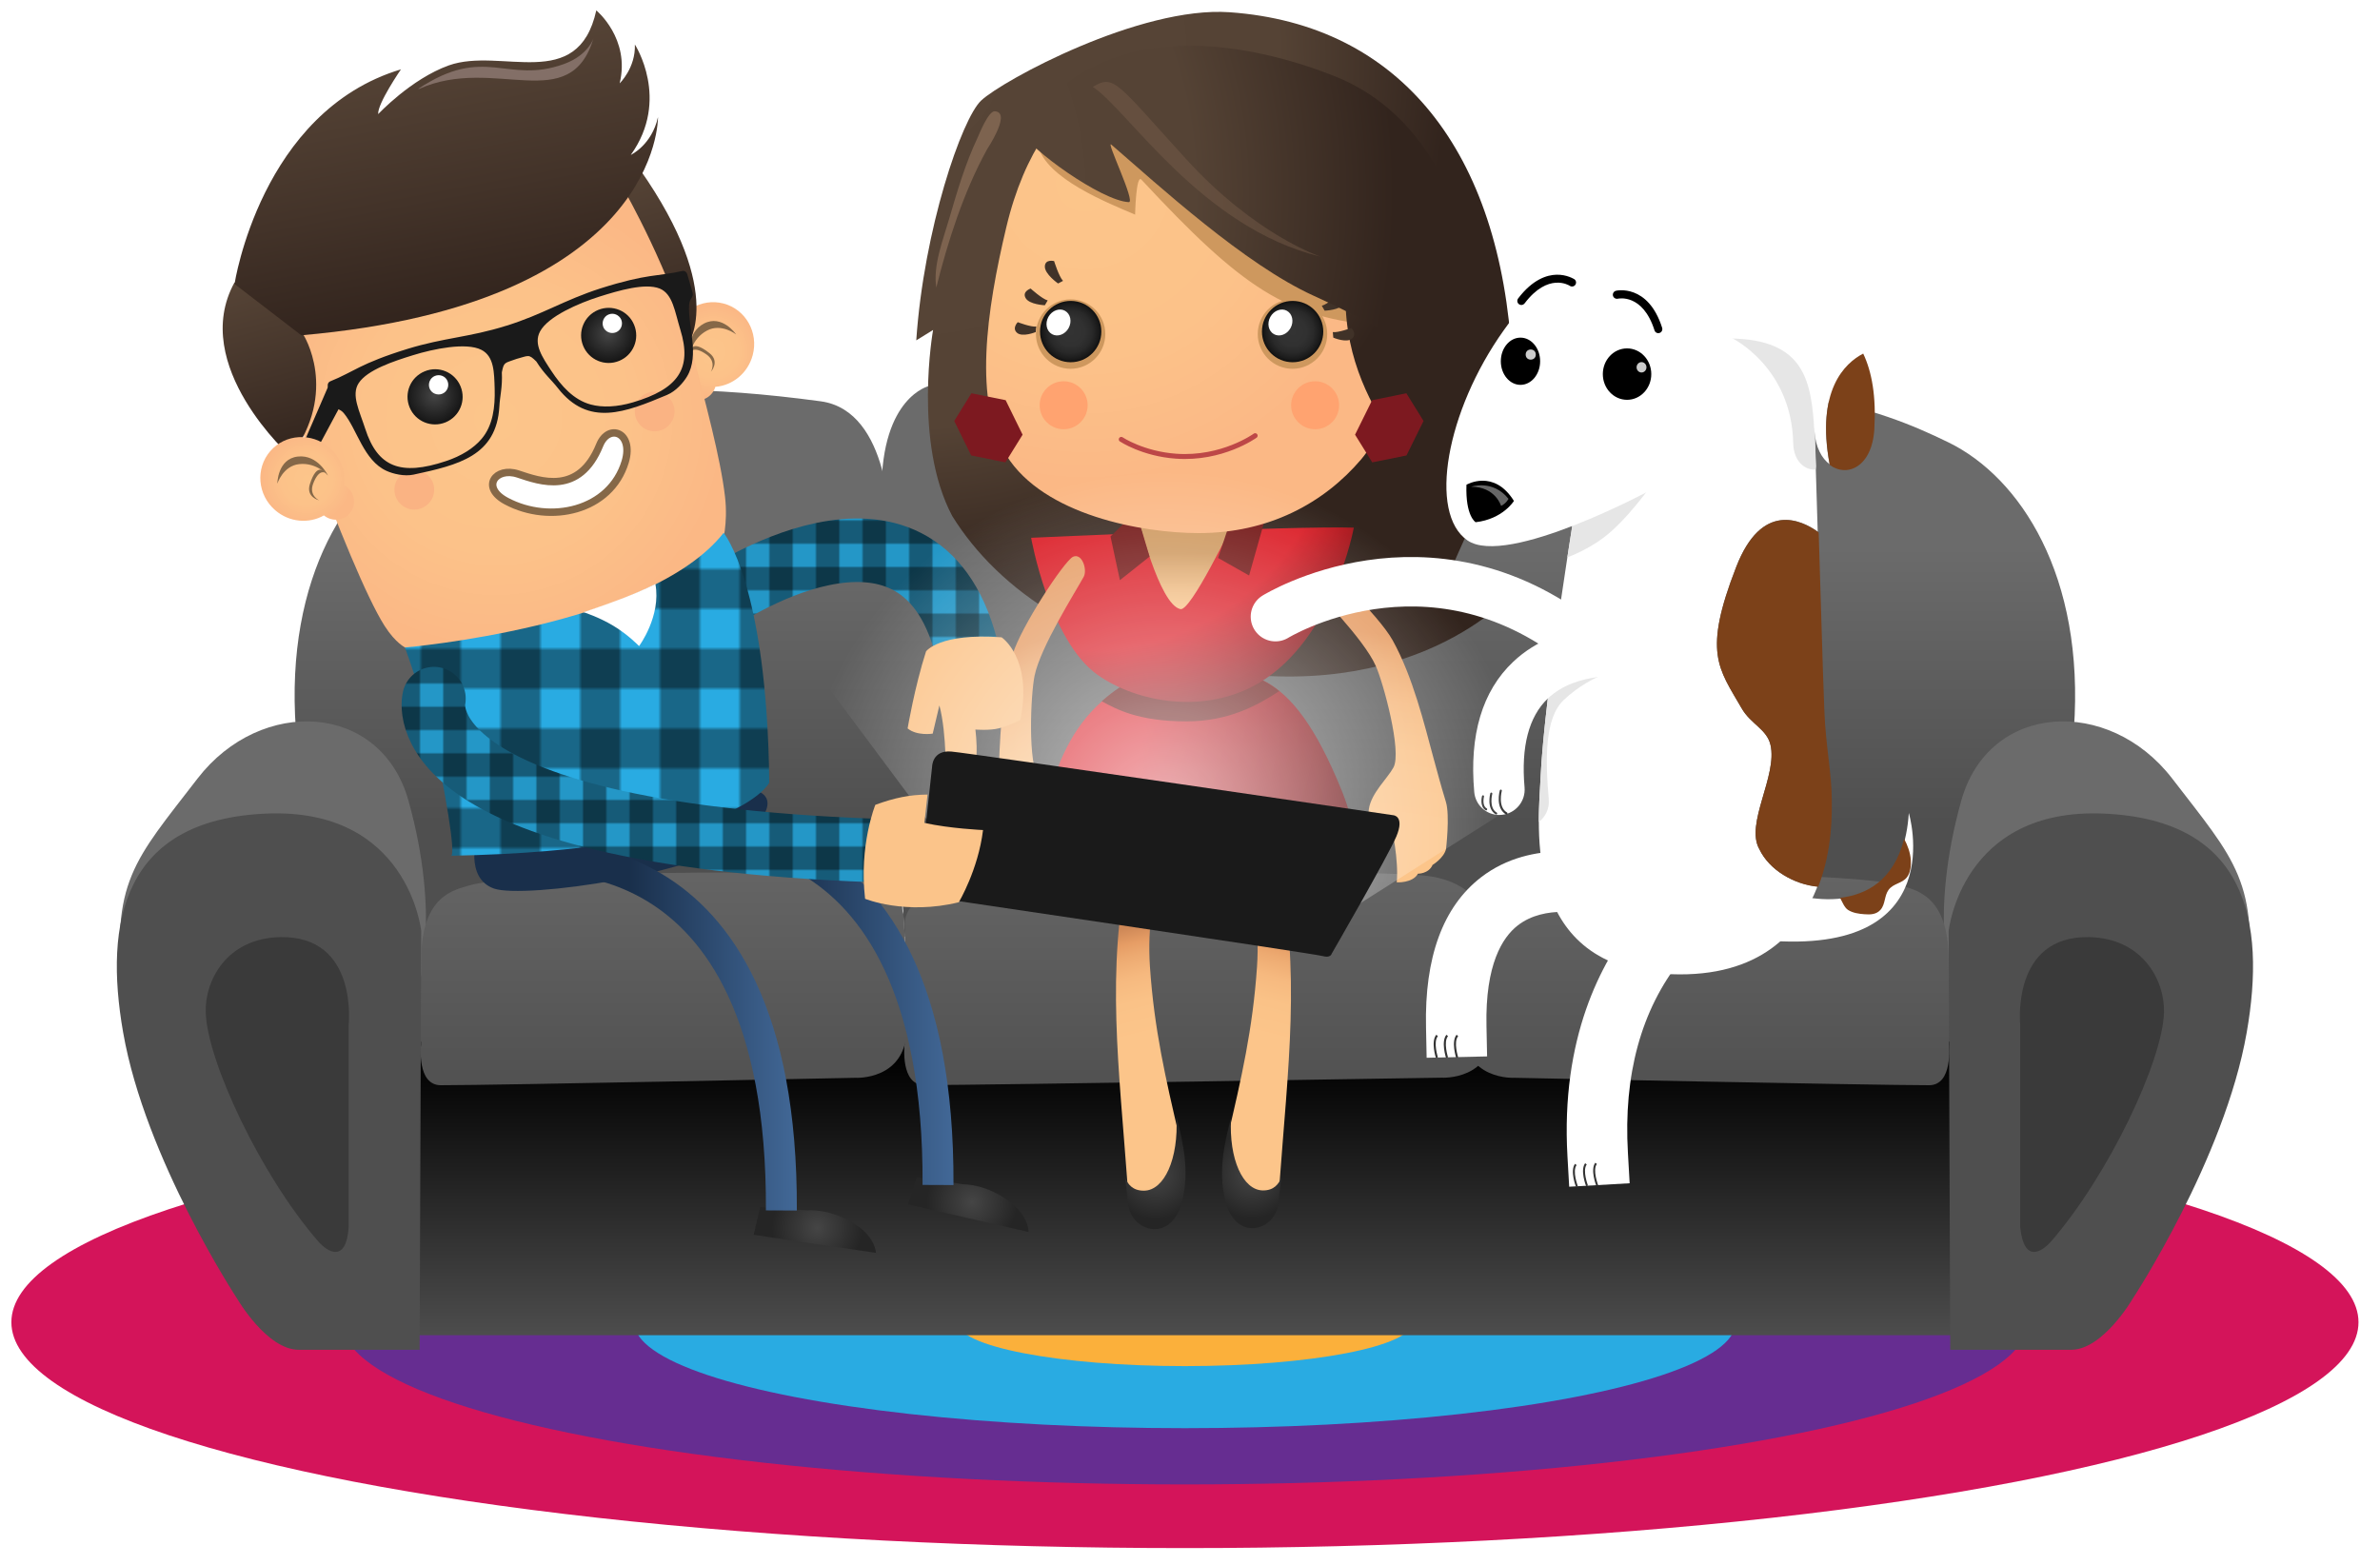<svg id="Layer_1" xmlns="http://www.w3.org/2000/svg" xmlns:xlink="http://www.w3.org/1999/xlink" width="1925" height="1265.9"><style>.st0{fill:none}.st1{fill:#29abe2}.st2,.st3{opacity:.4;enable-background:new}.st3{opacity:.12}.st9{fill:#6b6b6b}.st10{fill:#4f4f4f}.st12{fill:#3a3a3a}.st29{fill:#ce985e}.st34{fill:#fff}.st42{fill:#7c4119}.st43{fill:#333}.st44{fill:#e6e6e6}.st45{fill:#ccc}.st48{fill:#fbc48a}.st51{fill:#856848}.st60{fill:#1a1a1a}</style><pattern y="2025.9" width="242" height="242" patternUnits="userSpaceOnUse" id="SVGID_27_" viewBox="241.7 -242 242 242" overflow="visible"><path class="st0" d="M241.7-242h242V0h-242z"/><path class="st0" d="M241.7 0h242v-242h-242V0z"/><path class="st1" d="M241.7 0h242v-242h-242V0z"/><path class="st2" d="M472.7 0h11v-242h-11V0zm-22 0h11v-242h-11V0zm-22 0h11v-242h-11V0zm-22 0h11v-242h-11V0zm-22 0h11v-242h-11V0zm-22 0h11v-242h-11V0zm-22 0h11v-242h-11V0zm-22 0h11v-242h-11V0zm-22 0h11v-242h-11V0zm-22 0h11v-242h-11V0zm-22 0h11v-242h-11V0z"/><path class="st2" d="M241.7-231h242v-11h-242v11zm0 22h242v-11h-242v11zm0 22h242v-11h-242v11zm0 22h242v-11h-242v11zm0 22h242v-11h-242v11zm0 22h242v-11h-242v11zm0 22h242v-11h-242v11zm0 22h242v-11h-242v11zm0 22h242v-11h-242v11zm0 22h242v-11h-242v11zm0 22h242v-11h-242v11z"/><path class="st3" d="M242 0h242v-242H242V0zM0 0h242v-242H0V0z"/></pattern><pattern y="2025.9" width="242" height="242" patternUnits="userSpaceOnUse" id="SVGID_40_" viewBox="0 -242 242 242" overflow="visible"><path class="st0" d="M0-242h242V0H0z"/><path class="st0" d="M0 0h242v-242H0V0z"/><path class="st1" d="M0 0h242v-242H0V0z"/><path class="st2" d="M0 0h11v-242H0V0zm22 0h11v-242H22V0zm22 0h11v-242H44V0zm22 0h11v-242H66V0zm22 0h11v-242H88V0zm22 0h11v-242h-11V0zm22 0h11v-242h-11V0zm22 0h11v-242h-11V0zm22 0h11v-242h-11V0zm22 0h11v-242h-11V0zm22 0h11v-242h-11V0z"/><path class="st2" d="M0 0h242v-11H0V0zm0-22h242v-11H0v11zm0-22h242v-11H0v11zm0-22h242v-11H0v11zm0-22h242v-11H0v11zm0-22h242v-11H0v11zm0-22h242v-11H0v11zm0-22h242v-11H0v11zm0-22h242v-11H0v11zm0-22h242v-11H0v11zm0-22h242v-11H0v11z"/></pattern><pattern y="2025.9" width="242" height="242" patternUnits="userSpaceOnUse" id="SVGID_41_" viewBox="241.7 -242 242 242" overflow="visible"><path class="st0" d="M241.7-242h242V0h-242z"/><path class="st0" d="M241.7 0h242v-242h-242V0z"/><path class="st1" d="M241.7 0h242v-242h-242V0z"/><path class="st2" d="M472.7 0h11v-242h-11V0zm-22 0h11v-242h-11V0zm-22 0h11v-242h-11V0zm-22 0h11v-242h-11V0zm-22 0h11v-242h-11V0zm-22 0h11v-242h-11V0zm-22 0h11v-242h-11V0zm-22 0h11v-242h-11V0zm-22 0h11v-242h-11V0zm-22 0h11v-242h-11V0zm-22 0h11v-242h-11V0z"/><path class="st2" d="M241.7-231h242v-11h-242v11zm0 22h242v-11h-242v11zm0 22h242v-11h-242v11zm0 22h242v-11h-242v11zm0 22h242v-11h-242v11zm0 22h242v-11h-242v11zm0 22h242v-11h-242v11zm0 22h242v-11h-242v11zm0 22h242v-11h-242v11zm0 22h242v-11h-242v11zm0 22h242v-11h-242v11z"/><path class="st3" d="M242 0h242v-242H242V0zM0 0h242v-242H0V0z"/></pattern><g id="Layer_11"><ellipse cx="958.4" cy="1069.5" rx="949.2" ry="182.7" fill="#d4145a"/><ellipse cx="958.4" cy="1069.5" rx="681.6" ry="131.2" fill="#662d91"/><ellipse class="st1" cx="958.4" cy="1069.5" rx="445.5" ry="85.7"/><ellipse cx="958.4" cy="1069.5" rx="184.2" ry="35.5" fill="#fbb03b"/></g><g id="SOFA"><linearGradient id="SVGID_1_" gradientUnits="userSpaceOnUse" x1="944.303" y1="939.434" x2="944.303" y2="1171.688" gradientTransform="matrix(1 0 0 -1 0 2026)"><stop offset="0" stop-color="#4f4f4f"/><stop offset="1"/></linearGradient><path d="M260.5 801.1h1367.6V1080H260.5V801.1z" fill="url(#SVGID_1_)"/><linearGradient id="SVGID_2_" gradientUnits="userSpaceOnUse" x1="485.649" y1="1583.284" x2="485.649" y2="1360.945" gradientTransform="matrix(1 0 0 -1 0 2026)"><stop offset="0" stop-color="#6b6b6b"/><stop offset="1" stop-color="#4f4f4f"/></linearGradient><path d="M719.8 427.2s.9-94.9-56-102.6c-183.9-24.9-265.5 5.1-323.2 33.3-57.7 28.2-110.3 107.7-101.3 232.1s26.9 253.9 26.9 253.9l466.8-9-13.2-407.7z" fill="url(#SVGID_2_)"/><path class="st9" d="M338.5 798.2s18-57.3-8.1-150.5c-22.3-79.7-119.3-84.6-170.6-18s-70.5 83.4-60.3 175.7c13.3 118.7 239-7.2 239-7.2z"/><path class="st10" d="M339.4 1091.8h-97.8c-25.8 0-49.7-41.2-49.7-41.2s-74.4-112.9-92.3-215.5c-15.7-89.7 0-171.9 115.4-177s125.7 95 125.7 95l-1.3 338.7z"/><linearGradient id="SVGID_3_" gradientUnits="userSpaceOnUse" x1="536.874" y1="1380.651" x2="536.874" y2="1128.803" gradientTransform="matrix(1 0 0 -1 0 2026)"><stop offset="0" stop-color="#6b6b6b"/><stop offset="1" stop-color="#4f4f4f"/></linearGradient><path d="M379.6 716.2c-11.9 3.7-38.5 7.7-38.9 59-.5 60.5-.2 69.9-.2 69.9s-3.6 32.7 16 32.7c46.2 0 335.1-6 335.1-6s41.9 2.6 41.9-41-2.6-90.6-2.6-90.6-3.6-27.8-55.6-32.1c-62.3-5.2-265.8-1.4-295.7 8.1z" fill="url(#SVGID_3_)"/><path class="st12" d="M282 992.7V829s8-72.2-55.3-71c-43.6.9-61.2 35.4-60.3 61.1 1.3 39.3 44.1 130.8 90.7 184.7 8.3 9.6 22.9 17.6 24.9-11.1z"/><linearGradient id="SVGID_4_" gradientUnits="userSpaceOnUse" x1="1431.058" y1="1583.284" x2="1431.058" y2="1360.945" gradientTransform="matrix(1 0 0 -1 0 2026)"><stop offset="0" stop-color="#6b6b6b"/><stop offset="1" stop-color="#4f4f4f"/></linearGradient><path d="M1196.9 427.2s-.9-94.9 56-102.6c183.9-24.9 265.5 5.1 323.2 33.3 57.7 28.2 110.3 107.7 101.3 232.1s-26.9 253.9-26.9 253.9l-466.8-9 13.2-407.7z" fill="url(#SVGID_4_)"/><path class="st9" d="M1578.2 798.2s-18-57.3 8.1-150.5c22.3-79.7 119.3-84.6 170.6-18 51.3 66.7 70.5 83.4 60.3 175.7-13.2 118.7-239-7.2-239-7.2z"/><path class="st10" d="M1577.4 1091.8h97.8c25.8 0 49.7-41.2 49.7-41.2s74.4-112.9 92.3-215.5c15.7-89.7 0-171.9-115.4-177-115.4-5.1-125.7 95-125.7 95l1.3 338.7z"/><linearGradient id="SVGID_5_" gradientUnits="userSpaceOnUse" x1="1379.933" y1="1380.651" x2="1379.933" y2="1128.803" gradientTransform="matrix(1 0 0 -1 0 2026)"><stop offset="0" stop-color="#6b6b6b"/><stop offset="1" stop-color="#4f4f4f"/></linearGradient><path d="M1537.2 716.2c11.9 3.7 38.5 7.7 38.9 59 .5 60.5.2 69.9.2 69.9s3.6 32.7-16 32.7c-46.2 0-335.1-6-335.1-6s-41.9 2.6-41.9-41 2.6-90.6 2.6-90.6 3.6-27.8 55.6-32.1c62.3-5.2 265.8-1.4 295.7 8.1z" fill="url(#SVGID_5_)"/><linearGradient id="SVGID_6_" gradientUnits="userSpaceOnUse" x1="961.553" y1="1583.277" x2="961.553" y2="1360.93" gradientTransform="matrix(1 0 0 -1 0 2026)"><stop offset="0" stop-color="#6b6b6b"/><stop offset="1" stop-color="#4f4f4f"/></linearGradient><path d="M1171.7 312.2c-88.7-38.2-202.2-37.4-209.9-37.4-7.7 0-121.6-.8-210.3 37.4 0 0-38.5 8.5-38.5 84.6s18.8 361 18.8 361l228.7-16h240.2s9.4-268.7 9.4-344.8-38.4-84.8-38.4-84.8z" fill="url(#SVGID_6_)"/><linearGradient id="SVGID_7_" gradientUnits="userSpaceOnUse" x1="969.674" y1="1380.651" x2="969.674" y2="1128.803" gradientTransform="matrix(1 0 0 -1 0 2026)"><stop offset="0" stop-color="#6b6b6b"/><stop offset="1" stop-color="#4f4f4f"/></linearGradient><path d="M770.7 716.2c-11.9 3.7-38.9 10.3-38.9 31.6 0 60.5-.2 97.2-.2 97.2s-3.6 32.7 16 32.7c46.2 0 418.5-6 418.5-6s41.9 2.6 41.9-41-2.6-78.7-2.6-78.7-3.6-39.8-55.6-44c-62.3-5.1-349.2-1.3-379.1 8.2z" fill="url(#SVGID_7_)"/><path class="st12" d="M1634 992.7V829s-7.6-72.2 55.7-71c43.6.9 61.4 35.4 60.6 61.1-1.3 39.3-44.5 130.8-91 184.7-8.4 9.6-22.3 17.6-25.3-11.1z"/></g><g id="tuttolina"><radialGradient id="SVGID_8_" cx="736.097" cy="1978.558" r="436.264" gradientTransform="matrix(1 0 0 -1 0 2026)" gradientUnits="userSpaceOnUse"><stop offset="0" stop-color="#574537"/><stop offset=".684" stop-color="#554335"/><stop offset="1" stop-color="#32241d"/></radialGradient><path d="M1172.3 478.8c-14.7-8.2 55.5-99.3 50.6-189.1-9.1-166.5-89.7-270-228.4-279.8C921.9 4.8 811 65 793.6 81.3c-15.7 14.7-46.4 104.2-52.5 194l13.6-8.4s-16.3 90.6 15.5 150.5c38 61.2 112 110.7 220.8 126.1 161.5 22.8 235.2-66.5 235.2-66.5s-39.2 10-53.9 1.8z" fill="url(#SVGID_8_)"/><linearGradient id="SVGID_9_" gradientUnits="userSpaceOnUse" x1="1335.873" y1="852.098" x2="1335.873" y2="941.302" gradientTransform="scale(1 -1) rotate(14.129 7948.421 -1609.834)"><stop offset="0" stop-color="#fcc58a"/><stop offset=".329" stop-color="#fac287"/><stop offset=".55" stop-color="#f6b97f"/><stop offset=".739" stop-color="#edaa71"/><stop offset=".853" stop-color="#e69d65"/><stop offset="1" stop-color="#ce8857"/></linearGradient><path d="M912.1 959.8c-7-96.3-17.7-174.7.9-261.9 22.3-104.7 22.4-72.6 30.9-43.3 8.5 29.3-18.3 59.6-13.8 127.3 3.4 50.3 12.6 90.2 23.9 138.3 18.8 79.7-38.3 88.7-41.9 39.6z" fill="url(#SVGID_9_)"/><radialGradient id="SVGID_10_" cx="1254.971" cy="801.396" r="35.696" gradientTransform="scale(1 -1) rotate(11.947 9466.603 -1604.91)" gradientUnits="userSpaceOnUse"><stop offset="0" stop-color="#454545"/><stop offset="1" stop-color="#252525"/></radialGradient><path d="M951.5 903.3c1.9 34.2-9.9 59.7-26.2 59.8-9.3.1-13.1-5.4-15.3-10.4 1.2 9.7 2.1 17.4 2.6 21.9 2.9 22.2 36.2 31.6 44-4.9 5-22.4 1.1-43.5-5.1-66.4z" fill="url(#SVGID_10_)"/><linearGradient id="SVGID_11_" gradientUnits="userSpaceOnUse" x1="7167.324" y1="-615.822" x2="7167.324" y2="-526.618" gradientTransform="scale(-1) rotate(14.129 3968.04 -33726.892)"><stop offset="0" stop-color="#fcc58a"/><stop offset=".329" stop-color="#fac287"/><stop offset=".55" stop-color="#f6b97f"/><stop offset=".739" stop-color="#edaa71"/><stop offset=".853" stop-color="#e69d65"/><stop offset="1" stop-color="#ce8857"/></linearGradient><path d="M1034.7 959.8c7-96.3 17.7-174.7-.9-261.9-22.3-104.7-22.4-72.6-30.9-43.3-8.5 29.3 18.3 59.6 13.8 127.3-3.4 50.3-12.6 90.2-23.9 138.3-18.7 79.7 38.4 88.7 41.9 39.6z" fill="url(#SVGID_11_)"/><radialGradient id="SVGID_12_" cx="7137.59" cy="-443.195" r="35.032" gradientTransform="scale(-1) rotate(11.947 5486.642 -39640.816)" gradientUnits="userSpaceOnUse"><stop offset="0" stop-color="#454545"/><stop offset="1" stop-color="#252525"/></radialGradient><path d="M995.7 904.2c-1.9 33.5 9.7 58.5 25.7 58.7 9.1.1 12.8-5.3 15-10.2-1.1 9.5-2 17.1-2.6 21.5-2.9 21.8-35.5 31-43.2-4.8-4.8-22-1-42.7 5.1-65.2z" fill="url(#SVGID_12_)"/><radialGradient id="SVGID_13_" cx="531.244" cy="1521.44" r="620.87" gradientTransform="matrix(1 0 0 -1 0 2026)" gradientUnits="userSpaceOnUse"><stop offset=".65" stop-color="#db1e27"/><stop offset="1" stop-color="#4e0f10"/></radialGradient><path d="M961.4 542.4c45.7 0 81.8-6.7 123.8 97 25.7 63.6-1.9 89.5-1.9 89.5H847.5s-9.4-11.7-4.2-55.8c8.6-73.2 46.3-130.7 118.1-130.7z" fill="url(#SVGID_13_)"/><path d="M1034.7 559c-25.9-20.9-50.9-16.3-78.3-16.3-29.3 0-45.4 7.1-65.3 24.5 12.1 6.6 29.8 16.3 68.5 16.3 34 0 57.3-12.8 75.1-24.5z" fill="#661412"/><linearGradient id="SVGID_14_" gradientUnits="userSpaceOnUse" x1="826.241" y1="1528.005" x2="826.241" y2="1677.644" gradientTransform="scale(1 -1) rotate(-8.192 -14324.362 -1473.279)"><stop offset="0" stop-color="#fcc58a"/><stop offset=".385" stop-color="#fac287"/><stop offset=".645" stop-color="#f6b97f"/><stop offset=".867" stop-color="#edaa71"/><stop offset="1" stop-color="#e69d65"/></linearGradient><path d="M1056.7 469.1c9.2 10.4 46.4 47.8 56 69.4 6.2 13.8 21.3 69.3 14.4 82.2-4.7 8.8-18 20.7-19.9 33.6-2 12.9 2.4 33.2 2.4 33.2s8 1.2 9.6-3.1c1.5-4.3 1.4-21.7 4.2-19.1 2.7 2.7 8 31.1 6.3 48.4 0 0 12.8.8 17.2-7 0 0 8.6.2 11.8-7.1 0 0 9.3-5.6 10.9-13 0 0 3.2-27-.1-37.9-5.1-16.9-5.4-18.7-10.1-35.7-7.3-26.9-16.5-65.3-33-95.1-11-19.9-56.7-64.4-64.6-66.4-8-1.9-9.4 12.7-5.1 17.6z" fill="url(#SVGID_14_)"/><radialGradient id="SVGID_15_" cx="880.642" cy="1699.321" r="306.541" gradientTransform="matrix(1 0 0 -1 .05 2026)" gradientUnits="userSpaceOnUse"><stop offset=".65" stop-color="#db1e27"/><stop offset="1" stop-color="#4e0f10"/></radialGradient><path d="M834 435s213.7-9.8 261-8.2c0 0-16.4 89.9-76.7 125.6-44 26.1-99.3 15.6-130.5-6.5C848.7 518.2 834 435 834 435z" fill="url(#SVGID_15_)"/><linearGradient id="SVGID_16_" gradientUnits="userSpaceOnUse" x1="962.153" y1="1511.972" x2="962.153" y2="1585.394" gradientTransform="matrix(1 0 0 -1 0 2026)"><stop offset="0" stop-color="#fcc58a"/><stop offset=".285" stop-color="#f9c287"/><stop offset=".476" stop-color="#f0ba7f"/><stop offset=".577" stop-color="#e8b277"/><stop offset=".908" stop-color="#ce985e"/></linearGradient><path d="M918.9 413.8c1.5 4.3 18.6 75.4 35.9 78.9 8.2 1.6 39.2-62.5 50.6-85.4l-86.5 6.5z" fill="url(#SVGID_16_)"/><path d="M929.8 450.2l-24 19.1-7.6-35.4 20.7-20.1 10.9 36.4zm55.4 1.1l25.1 14.2 18.4-65.3-28.2 5.4-15.3 45.7z" fill="#721514"/><radialGradient id="SVGID_17_" cx="1033.816" cy="1956.114" r="251.845" gradientTransform="matrix(.96 -.035 -.038 -.962 -40.806 2066.044)" gradientUnits="userSpaceOnUse"><stop offset="0" stop-color="#fcc58a"/><stop offset=".575" stop-color="#fcc289"/><stop offset=".962" stop-color="#fbb986"/><stop offset="1" stop-color="#fbb885"/></radialGradient><path d="M971.4 43.6c52.2 2.4 94.5 35.9 125.3 103.6 19.1 42 52.1 168 4.2 224.4-30.3 35.6-75 59.6-131.3 59.6-45.8 0-125.4-14.5-155.5-62.7-27-43.3-16.3-116.9-.2-184.6 29.4-124 114.2-142.3 157.5-140.3z" fill="url(#SVGID_17_)"/><path class="st29" d="M989.7 102.9c-80.3-25.5-108.6-43.7-133.2 3.5-2.6 5.2-14.5 5.8-16.8 11.2 5.7 26.7 57.2 46.9 78.4 56 0 0 .7-33 5.1-28.3 81.8 87.9 117.6 112.2 193.9 118.2 2.9-29.9-47.1-135.2-127.4-160.6z"/><radialGradient id="SVGID_18_" cx="773.922" cy="1958.753" r="392.329" gradientTransform="matrix(1 0 0 -1 0 2026)" gradientUnits="userSpaceOnUse"><stop offset="0" stop-color="#574537"/><stop offset=".684" stop-color="#554335"/><stop offset="1" stop-color="#32241d"/></radialGradient><path d="M1151.5 381.5s-89.5-78.1-55.5-191.6c0 0 68 6.3 72.2 7.2-11 88.6-17.3 126.2-16.7 184.4z" fill="url(#SVGID_18_)"/><path d="M906.9 355.4s17.5 11.7 44.3 13.6c37.4 2.7 64-16.6 64-16.6" fill="none" stroke="#bd4747" stroke-width="4" stroke-linecap="round" stroke-miterlimit="10"/><path d="M840.9 327.8c0 10.7 8.7 19.4 19.4 19.4s19.4-8.7 19.4-19.4-8.7-19.4-19.4-19.4-19.4 8.7-19.4 19.4zm203.4 0c0 10.7 8.7 19.4 19.4 19.4s19.4-8.7 19.4-19.4-8.7-19.4-19.4-19.4-19.4 8.7-19.4 19.4z" fill="#ffa370"/><path class="st29" d="M1073.5 270.2c0 15.5-12.6 28.1-28.1 28.1s-28.1-12.6-28.1-28.1 12.6-28.1 28.1-28.1c15.6.1 28.1 12.6 28.1 28.1z"/><radialGradient id="SVGID_19_" cx="2111.409" cy="1757.8" r="24.762" gradientTransform="matrix(1 0 0 -1 -1065.906 2026)" gradientUnits="userSpaceOnUse"><stop offset="0" stop-color="#333"/><stop offset=".456" stop-color="#313131"/><stop offset=".7" stop-color="#292929"/><stop offset=".894" stop-color="#1b1b1b"/><stop offset="1" stop-color="#101010"/></radialGradient><path d="M1070.3 268.2c0 13.7-11.1 24.8-24.8 24.8s-24.8-11.1-24.8-24.8c0-13.7 11.1-24.8 24.8-24.8s24.8 11.1 24.8 24.8z" fill="url(#SVGID_19_)"/><path class="st34" d="M1027.5 256.3c-2.9 5.2-1.6 11.5 2.9 14s10.5.3 13.4-4.9c2.9-5.2 1.6-11.5-2.9-14-4.4-2.5-10.5-.3-13.4 4.9z"/><path d="M1078.4 273.1s10.7 4.6 15.1.8c4.4-3.7-.5-8.6-.5-8.6s-11 4-15 3.3l.4 4.5zm-7-21.8s12.7-.4 15.7-5.7-4-7.7-4-7.7-9.6 8.4-14 9.4l2.3 4zm-10.5-17.8s11-7.4 10.8-13.7c-.1-6.2-7.5-4.4-7.5-4.4s-4.1 12.5-7.4 15.9l4.1 2.2zm-223.2 35.1s-10.7 4.4-15.1.6c-4.3-3.8.6-8.6.6-8.6s10.9 4.2 15 3.5l-.5 4.5zm7.4-21.7s-12.7-.5-15.6-5.9c-2.9-5.3 4.1-7.6 4.1-7.6s9.4 8.5 13.8 9.6l-2.3 3.9zm10.7-17.6s-10.9-7.6-10.7-13.8c.2-6.2 7.5-4.3 7.5-4.3s3.9 12.6 7.2 16l-4 2.1z" fill="#403228"/><path class="st29" d="M837.9 270.2c0 15.5 12.6 28.1 28 28.1 15.5 0 28.1-12.6 28.1-28.1s-12.6-28.1-28.1-28.1c-15.4.1-28 12.6-28 28.1z"/><radialGradient id="SVGID_20_" cx="1006.998" cy="1757.8" r="24.8" gradientTransform="rotate(180 936.501 1013)" gradientUnits="userSpaceOnUse"><stop offset="0" stop-color="#333"/><stop offset=".456" stop-color="#313131"/><stop offset=".7" stop-color="#292929"/><stop offset=".894" stop-color="#1b1b1b"/><stop offset="1" stop-color="#101010"/></radialGradient><path d="M841.2 268.2c0 13.7 11.1 24.8 24.8 24.8 13.7 0 24.8-11.1 24.8-24.8 0-13.7-11.1-24.8-24.8-24.8-13.7 0-24.8 11.1-24.8 24.8z" fill="url(#SVGID_20_)"/><path class="st34" d="M848 256.3c-2.9 5.2-1.6 11.5 2.9 14s10.5.3 13.4-4.9c2.9-5.2 1.6-11.5-2.9-14-4.4-2.5-10.5-.3-13.4 4.9z"/><radialGradient id="SVGID_21_" cx="614.472" cy="1870.682" r="513.877" gradientTransform="matrix(1 0 0 -1 0 2026)" gradientUnits="userSpaceOnUse"><stop offset="0" stop-color="#574537"/><stop offset=".684" stop-color="#554335"/><stop offset="1" stop-color="#32241d"/></radialGradient><path d="M826.7 106.9c5.5 13.2 64.1 55.6 86.3 56.6 5.9.3-19-50.6-14.1-46.5 38.3 33.1 107.8 96.9 163.6 122.2 86.5 39.2 107.7 66.9 137.4 59.8 0 0 7.3-186.3-120.2-237.3-60.7-24.2-188.3-56.4-253 45.2z" fill="url(#SVGID_21_)"/><path d="M805.8 107.6c-3 6.4-6.9 12.3-7.5 13.3-18.7 33.9-31.7 74.3-41 111.7-2.8-18 5.5-38.6 10.4-55.6 6.4-21.9 13-44.5 22.8-65.2 1.6-3.5 8.9-22 14.1-21.8 7.6.5 5.1 9.4 1.2 17.6z" fill="#7d634f"/><path d="M883.9 70.3c28.5 18.6 87.7 113.9 184.2 137.3 0 0-52.5-17.2-108.8-79s-58.1-68.8-75.4-58.3z" opacity=".4" fill="#7d634f"/><path d="M1109.9 374l-13.9-22.4 13.8-27.9 27.7-5.6 13.9 22.4-13.8 27.9-27.7 5.6zm-296.7 0l13.9-22.4-13.7-27.9-27.7-5.6-13.9 22.4 13.7 27.9 27.7 5.6z" fill="#7d1920"/></g><g id="tuttolina-arm"><linearGradient id="SVGID_22_" gradientUnits="userSpaceOnUse" x1="6518.501" y1="3612.811" x2="6518.501" y2="3762.449" gradientTransform="rotate(159.325 3966.534 1623.72)"><stop offset="0" stop-color="#fcc58a"/><stop offset=".385" stop-color="#fac287"/><stop offset=".645" stop-color="#f6b97f"/><stop offset=".867" stop-color="#edaa71"/><stop offset="1" stop-color="#e69d65"/></linearGradient><path d="M876.5 466.6c-6.7 12.2-34.9 56.7-39.7 79.9-3.1 14.8-5.8 72.3 3.7 83.4 6.5 7.6 22 16.3 26.7 28.5s4.9 32.9 4.9 32.9-7.6 2.9-10-1c-2.4-3.8-6.1-20.9-8.2-17.7-2.1 3.2-1.1 32.1 4.4 48.6 0 0-12.3 3.6-18.3-3.1 0 0-8.3 2-13.1-4.4 0 0-10.3-3.5-13.4-10.3 0 0-9-25.7-8.1-37.1 1.3-17.6 1.3-19.5 2.1-37.1 1.3-27.8 2-67.3 11.6-100 6.5-21.8 41.4-75.1 48.7-78.8 7.3-3.5 11.9 10.4 8.7 16.2z" fill="url(#SVGID_22_)"/></g><g id="DOG-tail"><path class="st34" d="M1443.4 721.3s94 35.1 100.5-63.7c0 0 35.1 116-116 103l15.5-39.3z"/><path class="st42" d="M1542.3 709.7c3-3.8 3.5-9.5 3.2-14.2-.4-5.9-2.7-12-5.4-17-8.6 33.9-30.7 45.3-51.8 47.7 1.8 3.4 3.5 7.9 6.4 9.8 3.9 2.5 8.9 3.2 13.4 3.5 4.7.4 9.6.2 12.9-3.6 4-4.5 3-11.3 6.5-16.1 3.9-5.3 10.8-5.1 14.8-10.1z"/></g><g id="DOG"><path class="st34" d="M1269.2 959.9l-1.4-24.5c-5.5-95.6 27-157.1 55.2-191.7 31.2-38.4 64.6-53.7 66-54.3l20.1 44.7.1-.1c-.3.1-25.8 12.2-49.8 42.5-32 40.4-46.4 92.9-42.7 156.1l1.4 24.5-48.9 2.8z"/><path class="st43" d="M1274.7 960c-.2-.5-5-13-.8-18.6l1.3 1c-3.7 4.9 1 16.9 1 17.1l-1.5.5zm8.2-.5c-.2-.5-5-13-.8-18.6l1.3 1c-3.7 4.9 1 16.9 1 17.1l-1.5.5zm8.2-.4c-.2-.5-5-13-.8-18.6l1.3 1c-3.7 4.9 1 16.9 1 17.1l-1.5.5z"/><path class="st34" d="M1423 686.8c-11.7-20.5 14.9-59.4 9-84.4-3-12.6-16.1-16.9-23.3-29.5-18.8-32.6-31.5-44.8-4.4-114.4 20.3-52.3 51.7-38.6 65.9-28.5-2.3-73.1-4.1-137.7-4.1-137.7l-189.6 103.5S1249.3 557.6 1246 630c-1.7 38.1-15.9 153.4 105.7 158 72 2.7 104-34.1 118.3-70.9-19.3-1.9-39-13.5-47-30.3z"/><path class="st42" d="M1475.6 575.2c-1.6-39.4-2.9-93.7-4.6-144.5-13.7-10.1-46-25.5-66.7 27.9-27.1 69.6-14.4 81.8 4.4 114.4 7.2 12.6 20.4 16.9 23.3 29.5 5.9 25-20.7 63.8-9 84.4 8.1 17 28.2 28.6 47.6 30.4 11.9-30.1 11-60.8 11-70.2 0-21-4.9-43.6-6-71.9z"/><path class="st44" d="M1255.5 536c-4.6 35.1-8.4 69.7-9.5 94.1-.4 8.5-1.4 20.8-1.4 34.8 5.4-4.1 8.7-10.8 8.1-18.1-2.9-33-3.3-65.9 12-80.5 23.9-22.9 54.8-28.1 55.6-28 10 1.4-28.9-23.6-64.8-2.3zm16.9-115.3l68.1-35.2s-17.2 26.3-37.3 44.3c-15.8 14.2-35.5 21-35.5 21l4.7-30.1z"/><path class="st34" d="M1449.2 248.3c-98.9-115.2-170.3-69-232.9 18.8-46.6 65.4-61.3 147.9-29.4 170s149-41.1 149-41.1 191.8-56.2 113.3-147.7z"/><ellipse cx="1316" cy="302.6" rx="19.6" ry="20.8"/><ellipse class="st45" cx="1327.7" cy="297.1" rx="4" ry="4.2"/><ellipse cx="1229.8" cy="292.2" rx="15.9" ry="19.1"/><ellipse class="st45" cx="1238.1" cy="286.8" rx="4.1" ry="4.1"/><path d="M1186.1 392.1s22.1-13.1 38.4 13.1c0 0-9 14.7-31 17.2-.1-.1-8.3-5-7.4-30.3zm155.2-122.6c-1.4 0-2.7-.9-3.1-2.3-9.6-30.2-29.4-25.6-29.6-25.6-1.7.4-3.5-.6-4-2.4-.4-1.8.6-3.5 2.4-4 .3-.1 26-6 37.4 30 .5 1.7-.4 3.6-2.1 4.1-.3.1-.7.2-1 .2zm-110.8-22.8c-.7 0-1.4-.2-2-.7-1.4-1.1-1.7-3.1-.6-4.6 11.8-15.5 23.3-19 31-19.2 8.5-.2 14.1 3.5 14.4 3.6 1.5 1 1.9 3 .9 4.5s-3 1.9-4.5.9c-.7-.5-17.5-10.9-36.5 14.1-.7.9-1.7 1.4-2.7 1.4z"/><path class="st44" d="M1465 303.3c-8.9-21.7-29.9-37-64.6-30.1 0 0 48.7 23.2 50 85.4.3 14.4 9.4 21.9 18.1 21.2 0 0 .2-.9.4-2.6-.5-14.5-3-68.8-3.9-73.9z"/><path class="st34" d="M1506.8 286.1c-28.6-60.9-114.3-31.9-114.3-31.9l6.5 19.6c61.6.5 65.9 35.4 68.6 75.2.9 12.7 5.8 21.7 12.2 26.5-11-59.8 12.3-81.7 27-89.4z"/><path class="st42" d="M1507 286c-14.8 7.7-38.4 29.6-27 90.1 13.7 10.3 34.1 1.8 36-28.8 1.6-26.7-2-46.6-9-61.3z"/><path class="st34" d="M1212.7 659.2c-10.5 0-19.4-8-20.3-18.6-4.1-46.2 6.5-81.6 31.4-105.2 38.5-36.6 96.1-28.8 98.6-28.5 11.2 1.6 18.9 11.9 17.3 23.1-1.6 11.1-11.9 18.9-23 17.3-.8-.1-41-5.1-64.9 17.8-15.3 14.7-21.6 38.8-18.7 71.8 1 11.2-7.3 21.2-18.5 22.2-.7.1-1.3.1-1.9.1z"/><path class="st43" d="M1218.4 658.8c-.1 0-.3 0-.4-.1-8.7-5.2-5.1-18.8-4.9-19.4.1-.4.6-.7 1-.6s.7.6.6 1c0 .1-3.5 13 4.2 17.5.4.2.5.7.3 1.1-.2.3-.5.5-.8.5zm-8.2 0c-.1 0-.3 0-.4-.1-7.7-4.6-4.5-16.5-4.4-17 .1-.4.6-.7 1-.6s.7.6.6 1c0 .1-3 11.3 3.6 15.2.4.2.5.7.3 1.1-.1.2-.4.4-.7.4zm-8.1-3.3c-.1 0-.3 0-.4-.1-5.2-3.1-3.1-11.1-3-11.5s.6-.7 1-.6.7.6.6 1c0 .1-1.9 7.2 2.2 9.6.4.2.5.7.3 1.1s-.5.5-.7.5z"/><path class="st34" d="M1153.9 855.6l-.5-24.5c-1.3-56.8 13.7-97.6 44.4-121.4 42.3-32.7 96.7-17.8 99-17.1l-13.4 47.2h.1c-.3-.1-33.6-8.8-56.1 8.9-12.1 9.5-26.2 31.3-25.1 81.3l.5 24.5-48.9 1.1z"/><path class="st43" d="M1161.4 855.7c-.2-.5-4.2-13.3.3-18.7l1.3 1.1c-4 4.7 0 17 0 17.1l-1.6.5zm8.2 0c-.2-.5-4.2-13.3.3-18.7l1.3 1.1c-4 4.7 0 17 0 17.1l-1.6.5zm8.2 0c-.2-.5-4.2-13.3.3-18.7l1.3 1.1c-4 4.7 0 17 0 17.1l-1.6.5z"/><path d="M1189.9 393.7s17.6-6.1 30.2 9.8c0 0-1.9 3.8-6 5.7 0 0-4.5-15.5-24.2-15.5z" fill="#666"/></g><g id="Layer_5"><pattern id="SVGID_23_" xlink:href="#SVGID_27_" patternTransform="matrix(1.713 0 0 -1.713 10778.765 -28612.77)"/><path d="M579.4 485.8s162.7-113.1 202.1 37.7" fill="none" stroke="url(#SVGID_23_)" stroke-width="30" stroke-linecap="round" stroke-linejoin="round" stroke-miterlimit="10"/><path class="st48" d="M749 526.9s10.7-15.1 61.1-11.4c0 0 25.3 16.7 15.2 66.8 0 0-8.4 4.4-16.9 6.7-7.8 2.1-19.5 1.1-19.5 1.1s1.5 11 .9 20.9c-.8 14-2.7 21.5-2.7 21.5s-13.8.7-22.2-1.6c0 0 1.1-37.1-5.1-60.3 0 0-2.5 10.7-5.4 22.8 0 0-12.6 2.1-20.3-4.2 0 0 5.7-33.7 14.9-62.3z"/></g><g id="Layer_4"><radialGradient id="SVGID_24_" cx="668.08" cy="571.788" r="36.672" gradientTransform="matrix(.979 .206 .206 -.979 14.332 1394.63)" gradientUnits="userSpaceOnUse"><stop offset="0" stop-color="#454545"/><stop offset="1" stop-color="#252525"/></radialGradient><path d="M779.3 958s18.8-.7 38.8 15.2c14.4 11.5 13.8 23.3 13.8 23.3l-97.4-22.3 6.9-21.9 37.9 5.7z" fill="url(#SVGID_24_)"/><radialGradient id="SVGID_25_" cx="576.432" cy="1741.892" r="36.758" gradientTransform="matrix(1 0 0 -1 0 2026)" gradientUnits="userSpaceOnUse"><stop offset="0" stop-color="#fcc58a"/><stop offset=".575" stop-color="#fcc289"/><stop offset=".962" stop-color="#fbb986"/><stop offset="1" stop-color="#fbb885"/></radialGradient><path d="M544 270.1c4.9-18.3 23.3-29.3 41.2-24.6 17.9 4.7 28.5 23.4 23.6 41.8-3.9 14.6-16.3 24.5-30.2 25.6-2.3 7.8-10.3 12.5-18.1 10.4-7.9-2.1-12.6-10.4-10.5-18.5.3-1.1.7-2.2 1.2-3.1-7.1-8.3-10.2-20-7.2-31.6z" fill="url(#SVGID_25_)"/><path class="st51" d="M571.8 267.4c11.6-6.3 23.6 3.1 23.6 3.1s-11.3-16.5-26-8.8c-14.6 7.7-11.6 26.5-11.6 26.5s1.2-14 14-20.8z"/><path class="st51" d="M571.4 286.7c-10.7-7.5-12.9-1.8-12.9-1.8s-.2-11.6 15.4.8c8.6 6.8 1.1 15 1.1 15s4.8-8.1-3.6-14z"/><linearGradient id="SVGID_26_" gradientUnits="userSpaceOnUse" x1="512.144" y1="1891.639" x2="552.143" y2="1743.965" gradientTransform="matrix(1 0 0 -1 0 2026)"><stop offset="0" stop-color="#574537"/><stop offset=".576" stop-color="#433329"/><stop offset="1" stop-color="#32241d"/></linearGradient><path d="M498 170.6s48.8 54 57.4 109.6c0 0 33.8-41.1-38.1-143.5L498 170.6z" fill="url(#SVGID_26_)"/><radialGradient id="SVGID_28_" cx="401.184" cy="1687.35" r="185.665" gradientTransform="matrix(1 0 0 -1 0 2026)" gradientUnits="userSpaceOnUse"><stop offset="0" stop-color="#fcc58a"/><stop offset=".575" stop-color="#fcc289"/><stop offset=".962" stop-color="#fbb986"/><stop offset="1" stop-color="#fbb885"/></radialGradient><path d="M328.2 524s-8-3.4-17.1-17.7C281.5 460 215.2 267 215.2 267l49.1-91.4 240.3-22.3s39 67.9 55.5 131.9c10.3 39.9 22.7 85.3 26.3 116.5 2.6 22.6-2.3 37.7-2.3 37.7S505.2 516 328.2 524z" fill="url(#SVGID_28_)"/><linearGradient id="SVGID_29_" gradientUnits="userSpaceOnUse" x1="199.862" y1="1804.131" x2="239.706" y2="1657.031" gradientTransform="matrix(1 0 0 -1 0 2026)"><stop offset="0" stop-color="#574537"/><stop offset=".576" stop-color="#433329"/><stop offset="1" stop-color="#32241d"/></linearGradient><path d="M189.7 228.4l55.7 42.4s29.1 45.4-10.3 98.5c0 0-82.5-73.6-45.4-140.9z" fill="url(#SVGID_29_)"/><linearGradient id="SVGID_30_" gradientUnits="userSpaceOnUse" x1="248.975" y1="1797.439" x2="307.707" y2="1580.603" gradientTransform="matrix(.997 .079 .079 -.997 -53.646 1802.676)"><stop offset="0" stop-color="#574537"/><stop offset=".576" stop-color="#433329"/><stop offset="1" stop-color="#32241d"/></linearGradient><path d="M189.7 229.7S210.9 90.1 324.3 56.1c0 0-19.2 27.9-18.4 36.2 0 0 26.5-28.4 57.1-39.4 42.3-15.1 104.5 22.8 119.3-44.5 0 0 27.7 22.8 18.9 59 0 0 13-12.5 12.3-31.4 0 0 28.9 44.4-3.3 89.3 0 0 17-7.9 22-30.6 0 0 2.7 151.2-288.5 176.5l-54-41.5z" fill="url(#SVGID_30_)"/><path d="M338.4 71.8c54.2-36 71.5-3.3 117.7-20 20.2-7.3 24.1-21.3 24.1-21.3-19 64.2-80.1 14-141.2 41.4h-.6v-.1z" fill="#836f67"/><radialGradient id="SVGID_31_" cx="930.76" cy="2552.797" r="25.686" gradientTransform="scale(1 -1) rotate(22.382 7901.235 -347.79)" gradientUnits="userSpaceOnUse"><stop offset="0" stop-color="#454545"/><stop offset="1" stop-color="#101010"/></radialGradient><path d="M372.5 312.5c4.7 11.4-.7 24.4-12.1 29.1-11.4 4.7-24.4-.7-29.1-12.1-4.7-11.4.7-24.4 12.1-29.1 11.4-4.8 24.4.7 29.1 12.1z" fill="url(#SVGID_31_)"/><path class="st34" d="M362 308.3c1.6 4-.3 8.6-4.3 10.2s-8.6-.3-10.2-4.2c-1.6-4 .3-8.6 4.2-10.2 4.1-1.7 8.7.2 10.3 4.2z"/><radialGradient id="SVGID_32_" cx="1079.606" cy="2545.24" r="25.66" gradientTransform="scale(1 -1) rotate(22.382 7901.235 -347.79)" gradientUnits="userSpaceOnUse"><stop offset="0" stop-color="#454545"/><stop offset="1" stop-color="#101010"/></radialGradient><path d="M512.9 262.8c4.7 11.4-.7 24.4-12.1 29.1-11.4 4.7-24.4-.7-29.1-12.1-4.7-11.4.7-24.4 12.1-29.1 11.4-4.7 24.5.7 29.1 12.1z" fill="url(#SVGID_32_)"/><path class="st34" d="M502.5 258.6c1.6 4-.3 8.6-4.3 10.2s-8.6-.3-10.2-4.2c-1.6-4 .3-8.6 4.2-10.2 4.1-1.7 8.6.3 10.3 4.2z"/><path d="M351.2 395.9c.1 8.9-7 16.1-15.9 16.3-8.9.1-16.1-7-16.3-15.9-.1-8.9 7-16.1 15.9-16.3 8.9 0 16.2 7.1 16.3 15.9zm194.4-63.3c.1 8.9-7 16.1-15.9 16.3-8.9.1-16.1-7-16.3-15.9-.1-8.9 7-16.1 15.9-16.3 8.9-.1 16.2 7 16.3 15.9z" fill="#fab383"/><path class="st60" d="M551.8 219.2c-19.6 4.5-27.8 1.9-66.2 14.1-29.8 9.6-46.3 20.9-76.1 30.2h-.1c-29.9 9.4-49.8 9.5-79.8 18.7-38.5 11.9-43.7 18.7-62.4 26.2-1.7.7-2.8 2.6-1.7 5.5 1.6 5 3.3 9.3 4.7 13.7 1.3 4 4.4 2.5 7.8 6.5 10.8 12.9 16 38.4 34.7 46.8 5.3 2.4 14.3 4.6 21.8 3 36.2-7.8 67.1-15 69.4-55.1.4-8.3 2.6-15.6 2-27.6 1.7-8.8 2.3-7.3 11.9-10.9 9.9-2.6 9.6-4.2 16 2.1 6.3 10.1 12.3 14.9 17.4 21.5 24.7 31.6 54.3 19.8 88.4 5.5 7.1-3 13.1-9.9 16.1-14.9 10.5-17.5.3-41.5 1.7-58.2.4-5.3 4-5.8 2.7-9.8-1.4-4.4-2.4-8.9-4-13.9-.6-2.9-2.6-3.8-4.3-3.4zm-151.7 95.4c.4 14.4-1.3 29.5-10.6 40.4-6.3 7.5-16.4 13.9-28.9 18-36.6 12.2-55.2 4.8-65.2-26.2-4.7-14.6-11.5-27.3-5.3-36.9 7-10.7 28.1-17.7 44-22.6 16.4-5.1 43-10.6 55.3-4.3 10.3 5.3 10.3 18.3 10.7 31.6zm150.2-47.8c9.6 31.1-1.5 47.8-38.5 58.7-12.6 3.7-24.5 4.3-34 1.7-13.8-3.7-23.9-15.1-31.8-27.1-7.3-11.1-14.7-21.8-9.2-32 6.5-12.2 31.4-22.9 47.8-28.1 15.8-5 37.2-11.3 49-6.6 10.6 4.4 12.2 18.7 16.7 33.4z"/><path d="M424.4 395.8s48 20.3 60.5-19.4" fill="none" stroke="#856848" stroke-width="6" stroke-linecap="round" stroke-linejoin="round" stroke-miterlimit="10"/><path class="st60" d="M265.7 312l-19.3 44.6 10.1 6.7 17.8-33.2-8.6-18.1z"/><radialGradient id="SVGID_33_" cx="248.467" cy="1638.597" r="35.945" gradientTransform="matrix(1 0 0 -1 0 2026)" gradientUnits="userSpaceOnUse"><stop offset="0" stop-color="#fcc58a"/><stop offset=".575" stop-color="#fcc289"/><stop offset=".962" stop-color="#fbb986"/><stop offset="1" stop-color="#fbb885"/></radialGradient><path d="M266.5 362.1c-14.3-12.4-35.8-11.2-47.9 2.8-12.1 14-10.4 35.4 4 47.8 11.4 9.9 27.3 11.1 39.4 4.2 6.3 5.2 15.6 4.5 20.8-1.5 5.4-6.2 4.6-15.7-1.8-21.2-.9-.8-1.8-1.4-2.8-1.9 1.4-10.9-2.6-22.4-11.7-30.2z" fill="url(#SVGID_33_)"/><path class="st51" d="M242 375.4c-13.1 1.4-17.7 15.8-17.7 15.8s.1-20 16.5-21.9 24.5 15.4 24.5 15.4-8.8-10.8-23.3-9.3z"/><path class="st51" d="M253.3 391.2c4.6-12.2 9.6-8.8 9.6-8.8s-6.3-9.7-12.3 9.3c-3.3 10.5 7.5 13 7.5 13s-8.5-3.9-4.8-13.5z"/><path d="M385.8 675.9s-10.3 34.3 13.7 42.8c24 8.6 171.3-12 205.6-44.5s1.7-36 1.7-36l-221 37.7z" fill="#192f4b"/><radialGradient id="SVGID_34_" cx="576.993" cy="727.796" r="36.666" gradientTransform="scale(1 -1) rotate(-7.429 -12635.568 -778.913)" gradientUnits="userSpaceOnUse"><stop offset="0" stop-color="#454545"/><stop offset="1" stop-color="#252525"/></radialGradient><path d="M653.1 979.1s18.7-2.2 39.9 12.1c15.3 10.3 15.5 22.2 15.5 22.2l-98.9-14.6 5.2-22.4 38.3 2.7z" fill="url(#SVGID_34_)"/><linearGradient id="SVGID_35_" gradientUnits="userSpaceOnUse" x1="422.282" y1="1195.481" x2="644.51" y2="1195.481" gradientTransform="matrix(1 0 0 -1 0 2026)"><stop offset=".388" stop-color="#192f4b"/><stop offset="1" stop-color="#426897"/></linearGradient><path d="M424.4 695.6s209-36 207.6 283.5" fill="none" stroke="url(#SVGID_35_)" stroke-width="25" stroke-miterlimit="10"/><linearGradient id="SVGID_36_" gradientUnits="userSpaceOnUse" x1="548.982" y1="1216.081" x2="771.211" y2="1216.081" gradientTransform="matrix(1 0 0 -1 0 2026)"><stop offset=".388" stop-color="#192f4b"/><stop offset="1" stop-color="#426897"/></linearGradient><path d="M551.1 675s209-36 207.6 283.5" fill="none" stroke="url(#SVGID_36_)" stroke-width="25" stroke-miterlimit="10"/><pattern id="SVGID_37_" xlink:href="#SVGID_40_" patternTransform="matrix(2.931 0 0 -2.931 29873.08 -47508.719)"/><path d="M585.3 431s35.2 41.9 36.9 202.1c0 0-26.6 54.8-257.8 59.1 0 0 5.5 5.8-5.1-52.2-11.2-61.5-31.8-116.3-31.8-116.3s197.9-16.5 257.8-92.7z" fill="url(#SVGID_37_)"/><path class="st34" d="M505.3 483.3c-15.2 5.9-33.3 11.9-33.3 11.9s12.2 3.8 24.3 11.1c11.9 7.2 20.6 16.3 20.6 16.3s18-24.2 13.2-50.2c0 0-11.1 5.6-24.8 10.9z"/></g><path id="mouth" d="M485 360.1c-16.6 40.8-48 29.3-66 23.3s-30.7 10.7-9.3 22c35.3 18.7 84 8 96-32 7-23.6-13.4-31.3-20.7-13.3z" fill="#fff" stroke="#856848" stroke-width="6" stroke-linecap="round" stroke-linejoin="round" stroke-miterlimit="10"/><path id="lino_arm" d="M1031.6 498.8s123.3-76 246.7 21.3" fill="none" stroke="#fff" stroke-width="40" stroke-linecap="round" stroke-linejoin="round" stroke-miterlimit="10"/><g id="Layer_2_1_"><pattern id="SVGID_38_" xlink:href="#SVGID_41_" patternTransform="matrix(1.713 0 0 -1.713 10778.765 -28612.77)"/><path d="M351 565.1s-28.6 108.5 355.2 122.8" fill="none" stroke="url(#SVGID_38_)" stroke-width="30" stroke-linecap="round" stroke-linejoin="round" stroke-miterlimit="10"/><radialGradient id="SVGID_39_" cx="941.888" cy="1349.292" r="296.119" fx="941.453" fy="1372.275" gradientTransform="matrix(1 0 0 -1 0 2026)" gradientUnits="userSpaceOnUse"><stop offset="0" stop-color="#fff"/><stop offset=".875" stop-color="#fff" stop-opacity=".125"/><stop offset="1" stop-color="#fff" stop-opacity="0"/></radialGradient><path d="M759.3 675.9L620.4 489.6s-121.6-320.4 395.5-233.7c487 81.7 240.2 375.9 240.2 375.9l-165 104.6-331.8-60.5z" opacity=".66" fill="url(#SVGID_39_)"/><path class="st60" d="M743.3 718l10.6-97.8s0-13.6 15.5-12.3 357.5 51.5 357.5 51.5 9.5.5 2.5 17.2c-7.1 16.6-52.3 94.8-52.3 94.8s-.8 3.8-7.4 1.9c-6.5-1.9-321.9-48.5-321.9-48.5s-4.2-.3-4.5-6.8z"/><path class="st48" d="M708 651s-13.3 32.3-8.3 76c0 0 32.7 13.4 75.8 2.8 0 0 15.7-26.3 19.6-58.4 0 0-27-1.2-47.4-5.8l2.5-22.9c-14.3.1-26.7 2.6-42.2 8.3z"/></g></svg>